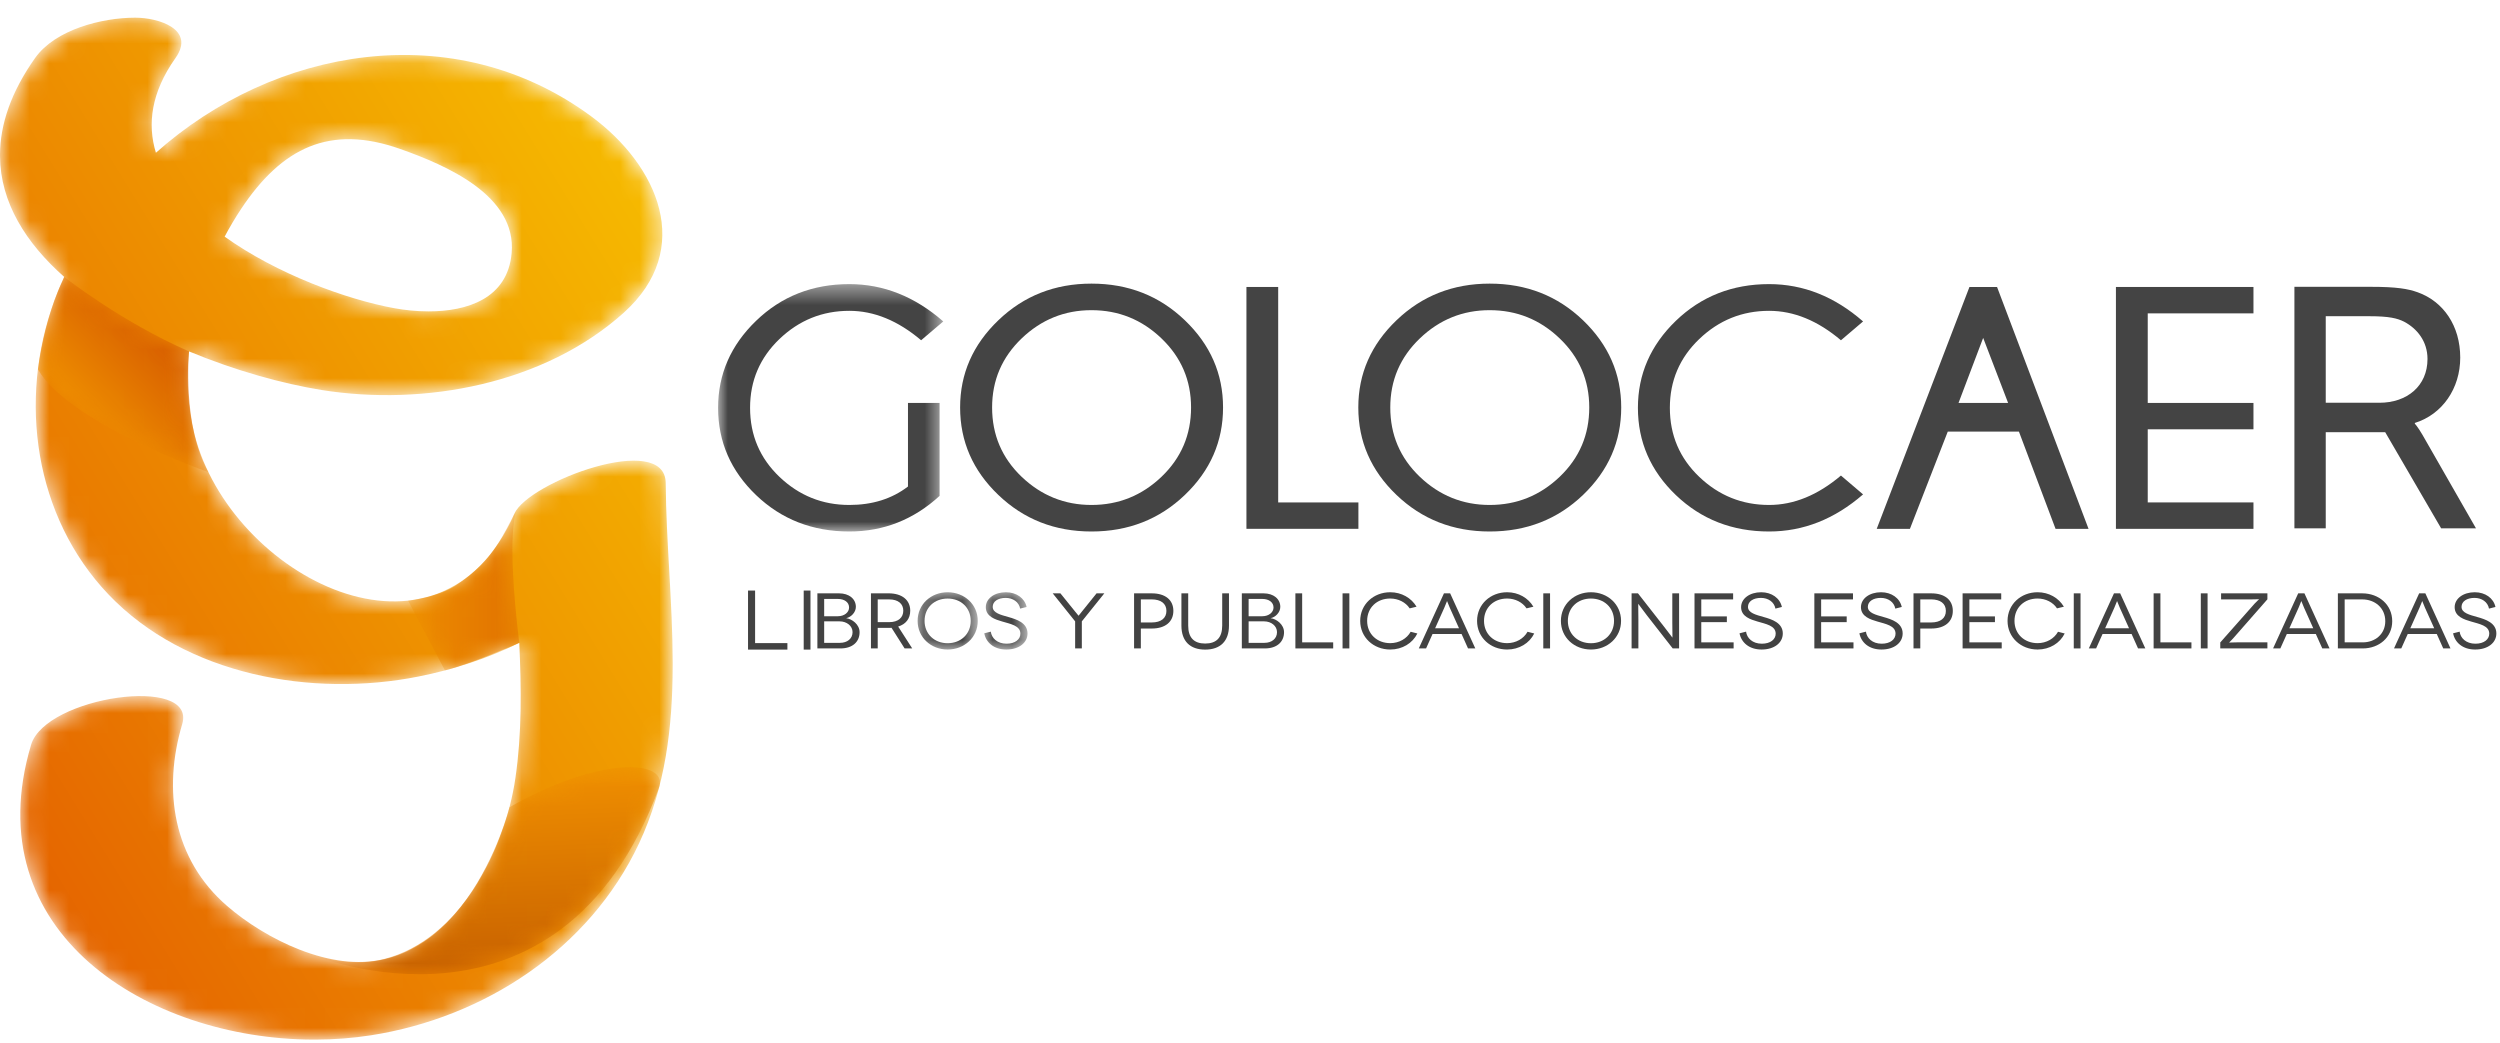 <?xml version="1.0" encoding="UTF-8"?>
<svg width="127px" height="53px" viewBox="0 0 127 53" version="1.1" xmlns="http://www.w3.org/2000/svg" xmlns:xlink="http://www.w3.org/1999/xlink">
    <!-- Generator: Sketch 52.6 (67491) - http://www.bohemiancoding.com/sketch -->
    <title>Group</title>
    <desc>Created with Sketch.</desc>
    <defs>
        <polygon id="path-1" points="0 0.433 11.439 0.433 11.439 13 0 13"></polygon>
        <path d="M6.857,0.187 C5.188,0.189 2.812,0.783 1.783,2.235 C0.55,3.979 0.012,5.613 0,7.124 L0,7.221 C0.017,9.578 1.317,11.635 3.259,13.353 C3.079,13.747 2.911,14.145 2.762,14.553 C0.909,19.625 1.749,25.537 5.51,29.486 C9.435,33.606 15.88,34.731 21.259,33.657 C23.069,33.297 24.793,32.727 26.379,31.946 C26.484,34.245 26.516,36.543 26.18,38.831 C25.643,42.476 23.356,47.036 19.514,48.006 C16.836,48.681 13.48,46.994 11.537,45.312 C8.786,42.933 8.256,39.428 9.256,36.076 C10.008,33.559 2.314,34.666 1.579,37.124 C-1.278,46.693 7.548,52.069 15.895,52.102 L16.04,52.102 C16.988,52.098 17.925,52.026 18.84,51.883 C24.595,50.986 29.936,47.507 32.458,42.146 C33.813,39.266 34.165,36.217 34.173,33.122 L34.173,32.926 C34.166,29.896 33.842,26.824 33.818,23.827 C33.798,21.179 26.835,23.775 26.132,25.383 C22.318,34.093 11.717,28.563 9.885,21.371 C9.533,19.993 9.462,18.561 9.603,17.141 C11.957,18.119 14.365,18.784 16.34,19.102 C21.57,19.937 27.657,18.794 31.685,15.176 C35.301,11.929 33.426,7.701 30.042,5.205 C23.051,0.046 13.903,1.709 7.92,7.049 C7.474,5.59 7.686,3.977 8.911,2.243 C9.959,0.765 8.029,0.188 6.881,0.187 L6.857,0.187 Z M20.02,14.944 C17.613,14.501 14.08,13.218 11.412,11.311 C11.669,10.826 11.947,10.358 12.243,9.911 C14.325,6.775 16.769,5.596 20.329,6.856 C22.666,7.683 26.246,9.214 25.992,12.141 C25.789,14.474 23.705,15.107 21.775,15.107 C21.152,15.107 20.543,15.04 20.02,14.944 Z" id="path-3"></path>
        <linearGradient x1="0.557%" y1="86.236%" x2="88.052%" y2="9.734%" id="linearGradient-5">
            <stop stop-color="#E46000" offset="0%"></stop>
            <stop stop-color="#F6BA00" offset="100%"></stop>
        </linearGradient>
        <path d="M0.133,5.477 C1.715,8.224 8.793,10.699 8.793,10.699 C7.45,8.345 7.809,4.565 7.809,4.565 C4.322,3.037 1.477,0.787 1.477,0.787 C0.464,2.774 0.133,5.477 0.133,5.477" id="path-6"></path>
        <linearGradient x1="76.549%" y1="29.608%" x2="34.368%" y2="75.402%" id="linearGradient-8">
            <stop stop-color="#D65B00" offset="0%"></stop>
            <stop stop-color="#ED8C00" offset="100%"></stop>
        </linearGradient>
        <path d="M0.741,3.456 C3.079,1.315 6.091,0.033 6.091,0.033 C9.458,0.464 8.259,3.27 8.259,3.27 C5.929,4.311 4.231,7.728 4.231,7.728" id="path-9"></path>
        <path d="M10.624,2.567 C10.624,2.567 8.163,12.534 0.552,10.048 C0.552,10.048 13.135,15.347 18.22,1.583 C18.458,0.94 17.877,0.534 16.733,0.534 C15.361,0.534 13.181,1.115 10.624,2.567" id="path-11"></path>
        <linearGradient x1="52.517%" y1="97.332%" x2="47.791%" y2="6.221%" id="linearGradient-13">
            <stop stop-color="#B84F00" offset="0%"></stop>
            <stop stop-color="#ED8C00" offset="100%"></stop>
        </linearGradient>
        <path d="M2.465,3.909 C1.61,4.469 0.089,4.648 0.089,4.648 L1.961,8.193 C3.153,7.913 5.738,6.793 5.738,6.793 C5.044,1.065 5.601,0.043 5.615,0.018 C4.916,1.219 4.541,2.552 2.465,3.909" id="path-14"></path>
        <linearGradient x1="100.001%" y1="50.003%" x2="0.003%" y2="50.003%" id="linearGradient-16">
            <stop stop-color="#E17200" offset="0%"></stop>
            <stop stop-color="#ED8C00" offset="100%"></stop>
        </linearGradient>
        <polygon id="path-17" points="0.206 0.086 3.261 0.086 3.261 2.996 0.206 2.996"></polygon>
        <polygon id="path-19" points="0.087 0.086 2.285 0.086 2.285 2.996 0.087 2.996"></polygon>
    </defs>
    <g id="Page-1" stroke="none" stroke-width="1" fill="none" fill-rule="evenodd">
        <g id="Angular_2" transform="translate(-1500, -198)">
            <g id="Group" transform="translate(1500, 198)">
                <g id="Group-19" transform="translate(36, 14)">
                    <g id="Group-18" transform="translate(0.479, 0)">
                        <path d="M84.398,6.46 C85.795,6.46 86.838,5.61 86.838,4.237 C86.838,3.332 86.304,2.689 85.651,2.343 C85.303,2.168 84.887,2.064 83.887,2.064 L81.669,2.064 L81.669,6.46 L84.398,6.46 Z M80.077,0.57 L83.944,0.57 C85.287,0.57 85.849,0.674 86.34,0.848 C87.647,1.316 88.501,2.551 88.501,4.167 C88.501,5.731 87.594,7.052 86.194,7.486 L86.194,7.521 C86.194,7.521 86.34,7.677 86.575,8.077 L89.3,12.838 L87.53,12.838 L84.689,7.955 L81.669,7.955 L81.669,12.838 L80.077,12.838 L80.077,0.57 Z" id="Fill-1" fill="#444444"></path>
                        <g id="Group-5">
                            <mask id="mask-2" fill="white">
                                <use xlink:href="#path-1"></use>
                            </mask>
                            <g id="Clip-4"></g>
                            <path d="M11.252,11.191 C9.937,12.397 8.407,13 6.667,13 C4.797,13 3.22,12.385 1.933,11.154 C0.645,9.921 0,8.442 0,6.717 C0,5.01 0.645,3.535 1.933,2.295 C3.22,1.053 4.797,0.433 6.667,0.433 C8.403,0.433 9.993,1.066 11.439,2.329 L10.314,3.285 C9.138,2.288 7.92,1.79 6.667,1.79 C5.296,1.79 4.116,2.268 3.119,3.22 C2.123,4.173 1.625,5.34 1.625,6.717 C1.625,8.107 2.123,9.277 3.119,10.226 C4.116,11.176 5.296,11.652 6.667,11.652 C7.838,11.652 8.83,11.34 9.646,10.715 L9.646,6.469 L11.252,6.469 L11.252,11.191 Z" id="Fill-3" fill="#444444" mask="url(#mask-2)"></path>
                        </g>
                        <path d="M18.969,1.757 C17.602,1.757 16.417,2.236 15.417,3.195 C14.419,4.154 13.92,5.322 13.92,6.7 C13.92,8.088 14.419,9.261 15.417,10.218 C16.417,11.173 17.602,11.652 18.969,11.652 C20.342,11.652 21.53,11.173 22.528,10.218 C23.528,9.261 24.027,8.088 24.027,6.7 C24.027,5.322 23.528,4.154 22.528,3.195 C21.53,2.236 20.342,1.757 18.969,1.757 M23.712,2.27 C25.005,3.51 25.652,4.986 25.652,6.7 C25.652,8.425 25.005,9.906 23.712,11.143 C22.418,12.382 20.837,13 18.969,13 C17.107,13 15.53,12.382 14.237,11.143 C12.943,9.906 12.295,8.425 12.295,6.7 C12.295,4.986 12.943,3.51 14.237,2.27 C15.53,1.028 17.107,0.408 18.969,0.408 C20.837,0.408 22.418,1.028 23.712,2.27" id="Fill-6" fill="#444444"></path>
                        <polygon id="Fill-8" fill="#444444" points="26.84 12.864 26.84 0.578 28.453 0.578 28.453 11.524 32.528 11.524 32.528 12.864"></polygon>
                        <path d="M39.196,1.757 C37.828,1.757 36.645,2.236 35.645,3.195 C34.646,4.154 34.147,5.322 34.147,6.7 C34.147,8.088 34.646,9.261 35.645,10.218 C36.645,11.173 37.828,11.652 39.196,11.652 C40.571,11.652 41.757,11.173 42.756,10.218 C43.756,9.261 44.255,8.088 44.255,6.7 C44.255,5.322 43.756,4.154 42.756,3.195 C41.757,2.236 40.571,1.757 39.196,1.757 M43.939,2.27 C45.23,3.51 45.879,4.986 45.879,6.7 C45.879,8.425 45.23,9.906 43.939,11.143 C42.644,12.382 41.065,13 39.196,13 C37.336,13 35.756,12.382 34.463,11.143 C33.169,9.906 32.523,8.425 32.523,6.7 C32.523,4.986 33.169,3.51 34.463,2.27 C35.756,1.028 37.336,0.408 39.196,0.408 C41.065,0.408 42.644,1.028 43.939,2.27" id="Fill-10" fill="#444444"></path>
                        <path d="M57.041,10.158 L58.165,11.115 C56.719,12.372 55.129,13 53.391,13 C51.524,13 49.947,12.385 48.658,11.153 C47.371,9.921 46.727,8.443 46.727,6.718 C46.727,5.01 47.371,3.535 48.658,2.294 C49.947,1.054 51.524,0.433 53.391,0.433 C55.129,0.433 56.719,1.066 58.165,2.329 L57.041,3.286 C55.862,2.288 54.647,1.79 53.391,1.79 C52.023,1.79 50.842,2.268 49.845,3.221 C48.848,4.174 48.35,5.34 48.35,6.718 C48.35,8.107 48.848,9.276 49.845,10.226 C50.842,11.177 52.023,11.652 53.391,11.652 C54.647,11.652 55.862,11.155 57.041,10.158" id="Fill-12" fill="#444444"></path>
                        <path d="M65.533,6.469 L64.266,3.165 L63.014,6.469 L65.533,6.469 Z M64.971,0.578 L69.619,12.865 L67.943,12.865 L66.083,7.927 L62.467,7.927 L60.545,12.865 L58.859,12.865 L63.569,0.578 L64.971,0.578 Z" id="Fill-14" fill="#444444"></path>
                        <polygon id="Fill-16" fill="#444444" points="77.997 0.578 77.997 1.919 72.626 1.919 72.626 6.469 77.997 6.469 77.997 7.808 72.626 7.808 72.626 11.523 77.997 11.523 77.997 12.865 71.01 12.865 71.01 0.578"></polygon>
                    </g>
                </g>
                <g id="Group-17">
                    <g id="Group-16">
                        <g id="Group-3" transform="translate(0, 0.711)">
                            <mask id="mask-4" fill="white">
                                <use xlink:href="#path-3"></use>
                            </mask>
                            <g id="Clip-2"></g>
                            <path d="M6.857,0.187 C5.188,0.189 2.812,0.783 1.783,2.235 C0.55,3.979 0.012,5.613 0,7.124 L0,7.221 C0.017,9.578 1.317,11.635 3.259,13.353 C3.079,13.747 2.911,14.145 2.762,14.553 C0.909,19.625 1.749,25.537 5.51,29.486 C9.435,33.606 15.88,34.731 21.259,33.657 C23.069,33.297 24.793,32.727 26.379,31.946 C26.484,34.245 26.516,36.543 26.18,38.831 C25.643,42.476 23.356,47.036 19.514,48.006 C16.836,48.681 13.48,46.994 11.537,45.312 C8.786,42.933 8.256,39.428 9.256,36.076 C10.008,33.559 2.314,34.666 1.579,37.124 C-1.278,46.693 7.548,52.069 15.895,52.102 L16.04,52.102 C16.988,52.098 17.925,52.026 18.84,51.883 C24.595,50.986 29.936,47.507 32.458,42.146 C33.813,39.266 34.165,36.217 34.173,33.122 L34.173,32.926 C34.166,29.896 33.842,26.824 33.818,23.827 C33.798,21.179 26.835,23.775 26.132,25.383 C22.318,34.093 11.717,28.563 9.885,21.371 C9.533,19.993 9.462,18.561 9.603,17.141 C11.957,18.119 14.365,18.784 16.34,19.102 C21.57,19.937 27.657,18.794 31.685,15.176 C35.301,11.929 33.426,7.701 30.042,5.205 C23.051,0.046 13.903,1.709 7.92,7.049 C7.474,5.59 7.686,3.977 8.911,2.243 C9.959,0.765 8.029,0.188 6.881,0.187 L6.857,0.187 Z M20.02,14.944 C17.613,14.501 14.08,13.218 11.412,11.311 C11.669,10.826 11.947,10.358 12.243,9.911 C14.325,6.775 16.769,5.596 20.329,6.856 C22.666,7.683 26.246,9.214 25.992,12.141 C25.789,14.474 23.705,15.107 21.775,15.107 C21.152,15.107 20.543,15.04 20.02,14.944 Z" id="Fill-1" fill="url(#linearGradient-5)" mask="url(#mask-4)"></path>
                        </g>
                        <g id="Group-6" transform="translate(1.795, 13.288)">
                            <mask id="mask-7" fill="white">
                                <use xlink:href="#path-6"></use>
                            </mask>
                            <g id="Clip-5"></g>
                            <path d="M0.133,5.477 C1.715,8.224 8.793,10.699 8.793,10.699 C7.45,8.345 7.809,4.565 7.809,4.565 C4.322,3.037 1.477,0.787 1.477,0.787 C0.464,2.774 0.133,5.477 0.133,5.477" id="Fill-4" fill="url(#linearGradient-8)" mask="url(#mask-7)"></path>
                        </g>
                        <g id="Group-9" transform="translate(7.179, 4.305)">
                            <mask id="mask-10" fill="white">
                                <use xlink:href="#path-9"></use>
                            </mask>
                            <g id="Clip-8"></g>
                            <path d="M0.741,3.456 C0.741,3.456 1.891,5.762 4.231,7.728 C4.231,7.728 5.929,4.311 8.259,3.27 C8.259,3.27 9.458,0.464 6.091,0.033 C6.091,0.033 3.079,1.315 0.741,3.456" id="Fill-7" mask="url(#mask-10)"></path>
                        </g>
                        <g id="Group-12" transform="translate(15.256, 38.44)">
                            <mask id="mask-12" fill="white">
                                <use xlink:href="#path-11"></use>
                            </mask>
                            <g id="Clip-11"></g>
                            <path d="M10.624,2.567 C10.624,2.567 8.163,12.534 0.552,10.048 C0.552,10.048 13.135,15.347 18.22,1.583 C18.458,0.94 17.877,0.534 16.733,0.534 C15.361,0.534 13.181,1.115 10.624,2.567" id="Fill-10" fill="url(#linearGradient-13)" mask="url(#mask-12)"></path>
                        </g>
                        <g id="Group-15" transform="translate(20.641, 25.864)">
                            <mask id="mask-15" fill="white">
                                <use xlink:href="#path-14"></use>
                            </mask>
                            <g id="Clip-14"></g>
                            <path d="M2.465,3.909 C1.61,4.469 0.089,4.648 0.089,4.648 L1.961,8.193 C3.153,7.913 5.738,6.793 5.738,6.793 C5.044,1.065 5.601,0.043 5.615,0.018 C4.916,1.219 4.541,2.552 2.465,3.909" id="Fill-13" fill="url(#linearGradient-16)" mask="url(#mask-15)"></path>
                        </g>
                    </g>
                </g>
                <g id="Group-48" transform="translate(38, 30)">
                    <polygon id="Fill-1" fill="#424242" points="0 0 0 3 2 3 2 2.67 0.359 2.67 0.359 0"></polygon>
                    <polygon id="Fill-2" fill="#424242" points="2.828 3 3.172 3 3.172 0 2.828 0"></polygon>
                    <g id="Group-47" transform="translate(3, 0)">
                        <path d="M1.675,2.656 C2.036,2.656 2.31,2.448 2.31,2.113 C2.31,1.793 2.011,1.565 1.654,1.565 L0.868,1.565 L0.868,2.656 L1.675,2.656 Z M1.562,1.305 C1.902,1.305 2.133,1.101 2.133,0.861 C2.133,0.597 1.902,0.426 1.562,0.426 L0.868,0.426 L0.868,1.305 L1.562,1.305 Z M1.629,0.142 C2.133,0.142 2.478,0.426 2.478,0.829 C2.478,1.113 2.225,1.357 1.99,1.401 L1.99,1.405 C2.276,1.441 2.667,1.717 2.667,2.117 C2.667,2.6 2.314,2.94 1.696,2.94 L0.523,2.94 L0.523,0.142 L1.629,0.142 Z" id="Fill-3" fill="#424242"></path>
                        <path d="M4.172,1.605 C4.643,1.605 4.887,1.361 4.887,1.025 C4.887,0.669 4.622,0.45 4.172,0.45 L3.588,0.45 L3.588,1.605 L4.172,1.605 Z M4.954,2.94 L4.29,1.893 C4.244,1.897 4.189,1.897 4.139,1.897 L3.588,1.897 L3.588,2.94 L3.244,2.94 L3.244,0.141 L4.139,0.141 C4.828,0.141 5.24,0.485 5.24,1.025 C5.24,1.425 5.017,1.709 4.627,1.829 L5.341,2.94 L4.954,2.94 Z" id="Fill-5" fill="#424242"></path>
                        <g id="Group-9" transform="translate(5.409, 0)">
                            <mask id="mask-18" fill="white">
                                <use xlink:href="#path-17"></use>
                            </mask>
                            <g id="Clip-8"></g>
                            <path d="M1.731,2.676 C2.396,2.676 2.904,2.213 2.904,1.541 C2.904,0.861 2.396,0.406 1.731,0.406 C1.064,0.406 0.559,0.861 0.559,1.541 C0.559,2.213 1.064,2.676 1.731,2.676 M1.731,0.086 C2.576,0.086 3.261,0.697 3.261,1.541 C3.261,2.385 2.576,2.996 1.731,2.996 C0.887,2.996 0.206,2.385 0.206,1.541 C0.206,0.697 0.887,0.086 1.731,0.086" id="Fill-7" fill="#424242" mask="url(#mask-18)"></path>
                        </g>
                        <g id="Group-12" transform="translate(8.913, 0)">
                            <mask id="mask-20" fill="white">
                                <use xlink:href="#path-19"></use>
                            </mask>
                            <g id="Clip-11"></g>
                            <path d="M1.911,0.917 C1.848,0.578 1.541,0.373 1.175,0.373 C0.789,0.373 0.516,0.549 0.516,0.829 C0.516,1.137 0.923,1.233 1.314,1.345 C1.726,1.461 2.285,1.637 2.285,2.18 C2.285,2.652 1.856,2.996 1.209,2.996 C0.579,2.996 0.179,2.644 0.087,2.172 L0.419,2.088 C0.461,2.413 0.743,2.7 1.222,2.7 C1.658,2.7 1.923,2.48 1.923,2.188 C1.923,1.781 1.415,1.697 0.999,1.573 C0.662,1.473 0.166,1.329 0.166,0.845 C0.166,0.409 0.6,0.086 1.188,0.086 C1.722,0.086 2.142,0.386 2.239,0.834 L1.911,0.917 Z" id="Fill-10" fill="#424242" mask="url(#mask-20)"></path>
                        </g>
                        <path d="M15.1,0.142 L13.957,1.565 L13.957,2.94 L13.617,2.94 L13.617,1.565 L12.478,0.142 L12.869,0.142 L13.608,1.057 C13.684,1.149 13.785,1.277 13.789,1.277 L13.793,1.277 C13.797,1.277 13.898,1.149 13.969,1.057 L14.705,0.142 L15.1,0.142 Z" id="Fill-13" fill="#424242"></path>
                        <path d="M17.506,1.621 C17.989,1.621 18.254,1.397 18.254,1.033 C18.254,0.657 17.968,0.449 17.506,0.449 L16.955,0.449 L16.955,1.621 L17.506,1.621 Z M17.514,0.142 C18.195,0.142 18.607,0.477 18.607,1.033 C18.607,1.589 18.195,1.929 17.514,1.929 L16.955,1.929 L16.955,2.94 L16.611,2.94 L16.611,0.142 L17.514,0.142 Z" id="Fill-15" fill="#424242"></path>
                        <path d="M21.432,0.142 L21.432,1.781 C21.432,2.572 20.991,3 20.222,3 C19.453,3 19.016,2.572 19.016,1.781 L19.016,0.142 L19.361,0.142 L19.361,1.785 C19.361,2.392 19.655,2.692 20.222,2.692 C20.794,2.692 21.088,2.392 21.088,1.785 L21.088,0.142 L21.432,0.142 Z" id="Fill-17" fill="#424242"></path>
                        <path d="M23.237,2.656 C23.598,2.656 23.872,2.448 23.872,2.113 C23.872,1.793 23.573,1.565 23.216,1.565 L22.43,1.565 L22.43,2.656 L23.237,2.656 Z M23.124,1.305 C23.463,1.305 23.695,1.101 23.695,0.861 C23.695,0.597 23.463,0.426 23.124,0.426 L22.43,0.426 L22.43,1.305 L23.124,1.305 Z M23.19,0.142 C23.695,0.142 24.039,0.426 24.039,0.829 C24.039,1.113 23.787,1.357 23.552,1.401 L23.552,1.405 C23.838,1.441 24.229,1.717 24.229,2.117 C24.229,2.6 23.876,2.94 23.258,2.94 L22.085,2.94 L22.085,0.142 L23.19,0.142 Z" id="Fill-19" fill="#424242"></path>
                        <polygon id="Fill-21" fill="#424242" points="26.726 2.632 26.726 2.94 24.806 2.94 24.806 0.142 25.15 0.142 25.15 2.632"></polygon>
                        <polygon id="Fill-23" fill="#424242" points="27.202 2.94 27.547 2.94 27.547 0.142 27.202 0.142"></polygon>
                        <path d="M30.611,0.905 C30.409,0.597 30.035,0.405 29.623,0.405 C28.951,0.405 28.451,0.865 28.451,1.541 C28.451,2.217 28.964,2.672 29.623,2.672 C30.073,2.672 30.468,2.444 30.662,2.093 L31.002,2.181 C30.758,2.676 30.237,2.996 29.623,2.996 C28.779,2.996 28.098,2.384 28.098,1.541 C28.098,0.697 28.779,0.086 29.623,0.086 C30.199,0.086 30.695,0.374 30.96,0.821 L30.611,0.905 Z" id="Fill-25" fill="#424242"></path>
                        <path d="M33.118,1.917 L32.651,0.877 C32.588,0.733 32.517,0.537 32.512,0.537 L32.508,0.537 C32.504,0.537 32.433,0.733 32.369,0.877 L31.903,1.917 L33.118,1.917 Z M33.248,2.208 L31.773,2.208 L31.445,2.94 L31.075,2.94 L32.353,0.142 L32.668,0.142 L33.945,2.94 L33.576,2.94 L33.248,2.208 Z" id="Fill-26" fill="#424242"></path>
                        <path d="M36.548,0.905 C36.346,0.597 35.972,0.405 35.561,0.405 C34.888,0.405 34.388,0.865 34.388,1.541 C34.388,2.217 34.901,2.672 35.561,2.672 C36.01,2.672 36.405,2.444 36.599,2.093 L36.939,2.181 C36.695,2.676 36.174,2.996 35.561,2.996 C34.716,2.996 34.035,2.384 34.035,1.541 C34.035,0.697 34.716,0.086 35.561,0.086 C36.136,0.086 36.632,0.374 36.897,0.821 L36.548,0.905 Z" id="Fill-27" fill="#424242"></path>
                        <polygon id="Fill-28" fill="#424242" points="37.399 2.94 37.743 2.94 37.743 0.142 37.399 0.142"></polygon>
                        <path d="M39.82,2.676 C40.484,2.676 40.993,2.213 40.993,1.541 C40.993,0.861 40.484,0.406 39.82,0.406 C39.152,0.406 38.647,0.861 38.647,1.541 C38.647,2.213 39.152,2.676 39.82,2.676 M39.82,0.086 C40.665,0.086 41.35,0.697 41.35,1.541 C41.35,2.385 40.665,2.996 39.82,2.996 C38.975,2.996 38.294,2.385 38.294,1.541 C38.294,0.697 38.975,0.086 39.82,0.086" id="Fill-29" fill="#424242"></path>
                        <path d="M44.298,0.142 L44.298,2.94 L43.974,2.94 L42.667,1.265 C42.415,0.933 42.23,0.677 42.226,0.677 L42.222,0.677 C42.217,0.677 42.23,1.025 42.23,1.473 L42.23,2.94 L41.885,2.94 L41.885,0.142 L42.209,0.142 L43.516,1.813 C43.738,2.097 43.953,2.388 43.957,2.388 L43.961,2.388 C43.966,2.388 43.953,2.013 43.953,1.613 L43.953,0.142 L44.298,0.142 Z" id="Fill-30" fill="#424242"></path>
                        <polygon id="Fill-31" fill="#424242" points="47.068 2.632 47.068 2.94 45.081 2.94 45.081 0.142 47.043 0.142 47.043 0.45 45.425 0.45 45.425 1.313 46.724 1.313 46.724 1.605 45.425 1.605 45.425 2.632"></polygon>
                        <path d="M49.192,0.917 C49.129,0.578 48.822,0.373 48.457,0.373 C48.07,0.373 47.797,0.549 47.797,0.829 C47.797,1.137 48.205,1.233 48.596,1.345 C49.008,1.461 49.566,1.637 49.566,2.18 C49.566,2.652 49.138,2.996 48.49,2.996 C47.86,2.996 47.461,2.644 47.368,2.172 L47.7,2.088 C47.742,2.413 48.024,2.7 48.503,2.7 C48.94,2.7 49.205,2.48 49.205,2.188 C49.205,1.781 48.696,1.697 48.28,1.573 C47.944,1.473 47.448,1.329 47.448,0.845 C47.448,0.409 47.881,0.086 48.469,0.086 C49.003,0.086 49.423,0.386 49.52,0.834 L49.192,0.917 Z" id="Fill-32" fill="#424242"></path>
                        <polygon id="Fill-33" fill="#424242" points="53.157 2.632 53.157 2.94 51.169 2.94 51.169 0.142 53.132 0.142 53.132 0.45 51.514 0.45 51.514 1.313 52.812 1.313 52.812 1.605 51.514 1.605 51.514 2.632"></polygon>
                        <path d="M55.281,0.917 C55.218,0.578 54.911,0.373 54.545,0.373 C54.159,0.373 53.886,0.549 53.886,0.829 C53.886,1.137 54.293,1.233 54.684,1.345 C55.096,1.461 55.655,1.637 55.655,2.18 C55.655,2.652 55.226,2.996 54.579,2.996 C53.948,2.996 53.549,2.644 53.457,2.172 L53.789,2.088 C53.831,2.413 54.112,2.7 54.591,2.7 C55.028,2.7 55.293,2.48 55.293,2.188 C55.293,1.781 54.785,1.697 54.369,1.573 C54.032,1.473 53.536,1.329 53.536,0.845 C53.536,0.409 53.969,0.086 54.558,0.086 C55.091,0.086 55.512,0.386 55.609,0.834 L55.281,0.917 Z" id="Fill-34" fill="#424242"></path>
                        <path d="M57.101,1.621 C57.585,1.621 57.85,1.397 57.85,1.033 C57.85,0.657 57.564,0.449 57.101,0.449 L56.551,0.449 L56.551,1.621 L57.101,1.621 Z M57.11,0.142 C57.791,0.142 58.203,0.477 58.203,1.033 C58.203,1.589 57.791,1.929 57.11,1.929 L56.551,1.929 L56.551,2.94 L56.206,2.94 L56.206,0.142 L57.11,0.142 Z" id="Fill-35" fill="#424242"></path>
                        <polygon id="Fill-36" fill="#424242" points="60.687 2.632 60.687 2.94 58.7 2.94 58.7 0.142 60.662 0.142 60.662 0.45 59.044 0.45 59.044 1.313 60.343 1.313 60.343 1.605 59.044 1.605 59.044 2.632"></polygon>
                        <path d="M63.496,0.905 C63.295,0.597 62.92,0.405 62.509,0.405 C61.836,0.405 61.336,0.865 61.336,1.541 C61.336,2.217 61.849,2.672 62.509,2.672 C62.959,2.672 63.353,2.444 63.547,2.093 L63.887,2.181 C63.643,2.676 63.123,2.996 62.509,2.996 C61.664,2.996 60.983,2.384 60.983,1.541 C60.983,0.697 61.664,0.086 62.509,0.086 C63.084,0.086 63.58,0.374 63.845,0.821 L63.496,0.905 Z" id="Fill-37" fill="#424242"></path>
                        <polygon id="Fill-38" fill="#424242" points="64.347 2.94 64.691 2.94 64.691 0.142 64.347 0.142"></polygon>
                        <path d="M67.155,1.917 L66.688,0.877 C66.625,0.733 66.554,0.537 66.549,0.537 L66.545,0.537 C66.541,0.537 66.47,0.733 66.407,0.877 L65.94,1.917 L67.155,1.917 Z M67.285,2.208 L65.81,2.208 L65.482,2.94 L65.112,2.94 L66.39,0.142 L66.705,0.142 L67.982,2.94 L67.613,2.94 L67.285,2.208 Z" id="Fill-39" fill="#424242"></path>
                        <polygon id="Fill-40" fill="#424242" points="70.325 2.632 70.325 2.94 68.404 2.94 68.404 0.142 68.749 0.142 68.749 2.632"></polygon>
                        <polygon id="Fill-41" fill="#424242" points="70.801 2.94 71.145 2.94 71.145 0.142 70.801 0.142"></polygon>
                        <path d="M74.184,0.445 L72.462,2.408 C72.34,2.544 72.243,2.636 72.243,2.64 L72.248,2.644 C72.251,2.644 72.411,2.632 72.626,2.632 L74.184,2.632 L74.184,2.94 L71.789,2.94 L71.789,2.636 L73.537,0.661 C73.621,0.565 73.76,0.449 73.76,0.445 L73.756,0.441 C73.752,0.441 73.592,0.449 73.374,0.449 L71.831,0.449 L71.831,0.141 L74.184,0.141 L74.184,0.445 Z" id="Fill-42" fill="#424242"></path>
                        <path d="M76.514,1.917 L76.048,0.877 C75.985,0.733 75.913,0.537 75.909,0.537 L75.905,0.537 C75.901,0.537 75.829,0.733 75.766,0.877 L75.3,1.917 L76.514,1.917 Z M76.644,2.208 L75.17,2.208 L74.842,2.94 L74.472,2.94 L75.749,0.142 L76.065,0.142 L77.342,2.94 L76.972,2.94 L76.644,2.208 Z" id="Fill-43" fill="#424242"></path>
                        <path d="M79.029,2.632 C79.643,2.632 80.172,2.224 80.172,1.557 C80.172,0.877 79.643,0.45 79.004,0.45 L78.109,0.45 L78.109,2.632 L79.029,2.632 Z M79.004,0.142 C79.844,0.142 80.525,0.717 80.525,1.557 C80.525,2.384 79.853,2.94 79.029,2.94 L77.764,2.94 L77.764,0.142 L79.004,0.142 Z" id="Fill-44" fill="#424242"></path>
                        <path d="M82.658,1.917 L82.191,0.877 C82.128,0.733 82.057,0.537 82.052,0.537 L82.048,0.537 C82.044,0.537 81.973,0.733 81.909,0.877 L81.443,1.917 L82.658,1.917 Z M82.788,2.208 L81.313,2.208 L80.985,2.94 L80.615,2.94 L81.893,0.142 L82.208,0.142 L83.485,2.94 L83.116,2.94 L82.788,2.208 Z" id="Fill-45" fill="#424242"></path>
                        <path d="M85.441,0.917 C85.378,0.578 85.071,0.373 84.706,0.373 C84.319,0.373 84.046,0.549 84.046,0.829 C84.046,1.137 84.454,1.233 84.845,1.345 C85.257,1.461 85.815,1.637 85.815,2.18 C85.815,2.652 85.387,2.996 84.739,2.996 C84.109,2.996 83.71,2.644 83.617,2.172 L83.949,2.088 C83.991,2.413 84.273,2.7 84.752,2.7 C85.189,2.7 85.454,2.48 85.454,2.188 C85.454,1.781 84.945,1.697 84.529,1.573 C84.193,1.473 83.697,1.329 83.697,0.845 C83.697,0.409 84.13,0.086 84.718,0.086 C85.252,0.086 85.672,0.386 85.769,0.834 L85.441,0.917 Z" id="Fill-46" fill="#424242"></path>
                    </g>
                </g>
            </g>
        </g>
    </g>
</svg>